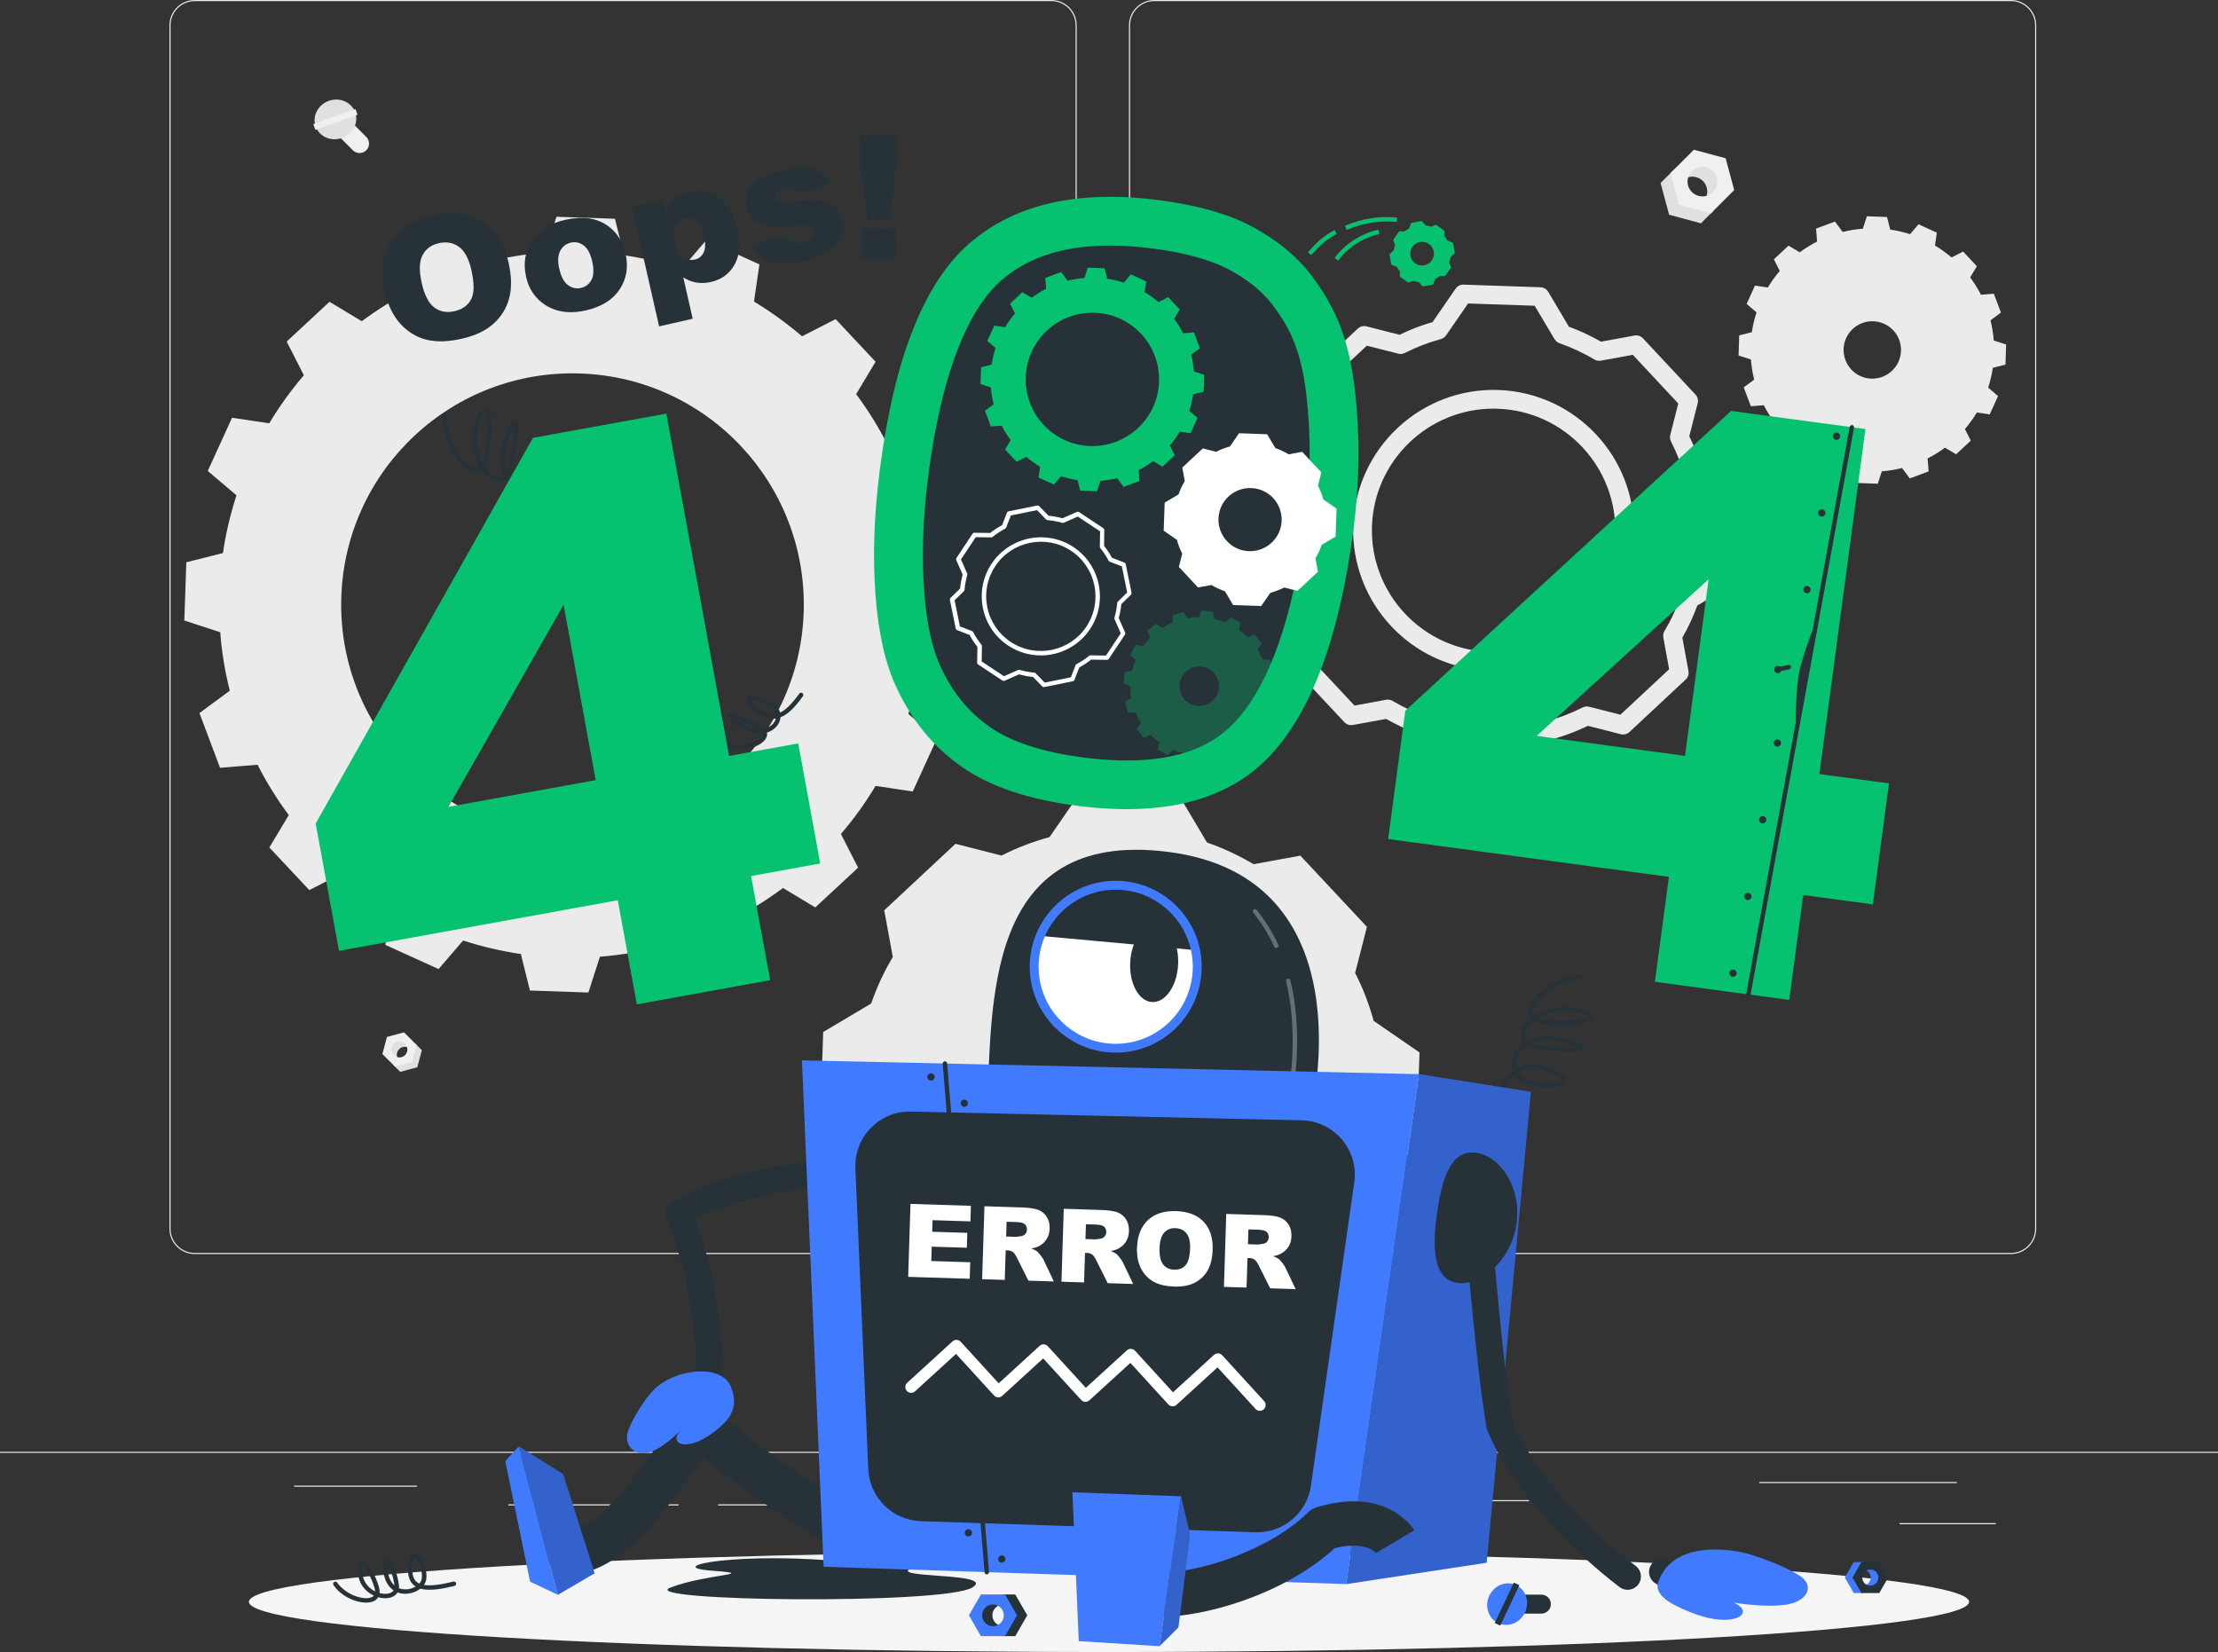 <svg width="337" height="251" viewBox="0 0 337 251" fill="none" xmlns="http://www.w3.org/2000/svg">
<rect x="0" y="0" width="337" height="251" fill="#333333" stroke="none"/>
<g clip-path="url(#clip0_267_2089)">
<path d="M337 220.579H0V220.748H337V220.579Z" fill="#EBEBEB"/>
<path d="M303.232 231.418H288.62V231.586H303.232V231.418Z" fill="#EBEBEB"/>
<path d="M232.308 227.922H209.317V228.09H232.308V227.922Z" fill="#EBEBEB"/>
<path d="M297.315 225.167H267.302V225.335H297.315V225.167Z" fill="#EBEBEB"/>
<path d="M116.616 228.562H109.107V228.73H116.616V228.562Z" fill="#EBEBEB"/>
<path d="M103.101 228.562H77.227V228.73H103.101V228.562Z" fill="#EBEBEB"/>
<path d="M63.363 225.719H44.693V225.887H63.363V225.719Z" fill="#EBEBEB"/>
<path d="M159.745 190.535H29.596C27.473 190.535 25.747 188.811 25.747 186.689V3.846C25.747 1.724 27.473 0 29.596 0H159.745C161.868 0 163.594 1.724 163.594 3.846V186.689C163.594 188.811 161.868 190.535 159.745 190.535ZM29.596 0.168C27.567 0.168 25.916 1.819 25.916 3.846V186.689C25.916 188.717 27.567 190.367 29.596 190.367H159.745C161.774 190.367 163.425 188.717 163.425 186.689V3.846C163.425 1.819 161.774 0.168 159.745 0.168H29.596Z" fill="#EBEBEB"/>
<path d="M305.531 190.535H175.382C173.259 190.535 171.533 188.811 171.533 186.689V3.846C171.533 1.724 173.259 0 175.382 0H305.531C307.654 0 309.38 1.724 309.38 3.846V186.689C309.38 188.811 307.654 190.535 305.531 190.535ZM175.382 0.168C173.353 0.168 171.702 1.819 171.702 3.846V186.689C171.702 188.717 173.353 190.367 175.382 190.367H305.531C307.56 190.367 309.211 188.717 309.211 186.689V3.846C309.211 1.819 307.56 0.168 305.531 0.168H175.382Z" fill="#EBEBEB"/>
<path d="M145.631 98.302L145.935 89.451L140.495 87.672C140.273 84.648 139.768 81.664 139.046 78.781L143.657 75.385L140.529 67.073L134.827 67.531C133.466 64.843 131.868 62.283 130.082 59.885L133.034 54.961L126.962 48.488L121.866 51.095C119.568 49.148 117.148 47.376 114.56 45.82L115.382 40.168L107.294 36.497L103.587 40.835C100.763 39.919 97.838 39.232 94.812 38.781L93.437 33.237L84.553 32.934L82.801 38.37C79.748 38.619 76.789 39.097 73.904 39.818L70.48 35.237L62.163 38.343L62.621 44.042C59.932 45.423 57.371 47.019 54.972 48.804L50.065 45.854L43.561 51.896L46.169 57.016C44.221 59.286 42.449 61.731 40.912 64.318L35.257 63.469L31.564 71.553L35.931 75.258C35.014 78.08 34.307 81.024 33.875 84.028L28.308 85.429L28.005 94.281L33.464 96.059C33.687 99.104 34.192 102.068 34.913 104.944L30.303 108.339L33.431 116.652L39.133 116.194C40.494 118.882 42.092 121.441 43.878 123.84L40.925 128.764L46.998 135.237L52.094 132.63C54.365 134.577 56.812 136.349 59.4 137.912L58.551 143.563L66.639 147.235L70.366 142.896C73.19 143.813 76.115 144.5 79.141 144.951L80.516 150.495L89.4 150.798L91.152 145.362C94.198 145.113 97.164 144.634 100.042 143.914L103.439 148.494L111.756 145.389L111.318 139.69C114.007 138.309 116.542 136.713 118.968 134.921L123.875 137.871L130.379 131.829L127.77 126.709C129.718 124.439 131.491 121.994 133.028 119.407L138.682 120.256L142.376 112.172L138.008 108.467C138.925 105.645 139.633 102.721 140.064 99.697L145.611 98.296L145.631 98.302ZM85.78 126.979C66.382 126.312 51.197 110.057 51.858 90.67C52.525 71.263 68.789 56.079 88.186 56.746C107.584 57.413 122.769 73.668 122.109 93.075C121.441 112.462 105.178 127.639 85.78 126.979Z" fill="#EBEBEB"/>
<path d="M297.207 69.026L299.438 66.945L298.549 65.187C299.229 64.392 299.836 63.543 300.362 62.667L302.316 62.964L303.583 60.175L302.08 58.895C302.404 57.911 302.64 56.894 302.788 55.877L304.709 55.399L304.81 52.341L302.93 51.734C302.849 50.697 302.687 49.68 302.437 48.669L304.021 47.49L302.943 44.628L300.982 44.783C300.517 43.873 299.971 42.991 299.344 42.142L300.362 40.458L298.272 38.221L296.52 39.117C295.718 38.437 294.875 37.831 293.999 37.305L294.282 35.352L291.498 34.079L290.218 35.581C289.227 35.264 288.209 35.029 287.192 34.88L286.713 32.967L283.653 32.859L283.04 34.745C282.009 34.826 280.984 34.988 279.973 35.244L278.8 33.661L275.929 34.732L276.091 36.699C275.181 37.164 274.285 37.709 273.449 38.336L271.75 37.319L269.519 39.4L270.416 41.165C269.728 41.96 269.128 42.809 268.603 43.685L266.648 43.388L265.381 46.177L266.884 47.457C266.56 48.44 266.325 49.458 266.176 50.475L264.255 50.953L264.154 54.011L266.035 54.617C266.116 55.648 266.277 56.672 266.527 57.682L264.943 58.855L266.021 61.718L267.989 61.569C268.454 62.479 269 63.361 269.627 64.21L268.609 65.894L270.699 68.13L272.451 67.234C273.253 67.915 274.096 68.521 274.972 69.047L274.682 70.993L277.466 72.266L278.746 70.771C279.737 71.088 280.748 71.317 281.773 71.472L282.251 73.385L285.311 73.493L285.924 71.606C286.956 71.525 287.98 71.364 288.991 71.108L290.164 72.691L293.035 71.62L292.873 69.653C293.783 69.188 294.673 68.649 295.516 68.016L297.207 69.026ZM281.287 56.14C279.643 54.382 279.737 51.62 281.496 49.983C283.255 48.339 286.019 48.434 287.663 50.192C289.308 51.95 289.214 54.712 287.448 56.355C285.689 57.999 282.925 57.905 281.287 56.147V56.14Z" fill="#EBEBEB"/>
<path d="M215.674 159.905L208.705 155.096V155.082C208.017 152.549 207.067 150.118 205.901 147.827L207.687 140.822L197.577 130.003L190.46 131.303C188.256 129.99 185.89 128.871 183.416 128.016C183.416 128.016 183.403 128.016 183.396 128.016L179.069 120.734L164.268 120.229L159.456 127.194C159.456 127.194 159.435 127.194 159.429 127.194C156.901 127.881 154.461 128.831 152.176 129.99L145.174 128.205L134.349 138.309L135.65 145.409C134.309 147.639 133.217 150.003 132.361 152.475L125.075 156.8L124.569 171.6L131.545 176.416C132.233 178.962 133.156 181.394 134.342 183.705L132.563 190.69L142.673 201.509L149.743 200.215C151.974 201.535 154.347 202.647 156.854 203.509L161.174 210.778L175.975 211.283L180.788 204.324C183.349 203.637 185.789 202.687 188.101 201.522L195.076 203.3L205.901 193.196L204.6 186.096C205.941 183.866 207.033 181.502 207.889 179.023L215.175 174.698L215.681 159.899L215.674 159.905ZM169.539 182.398C160.339 182.081 153.147 174.361 153.464 165.187C153.78 155.992 161.478 148.804 170.684 149.121C179.885 149.437 187.076 157.13 186.759 166.332C186.443 175.5 178.745 182.714 169.539 182.398Z" fill="#EBEBEB"/>
<path d="M231.553 117.885C231.553 117.885 231.519 117.885 231.505 117.885L219.832 117.487C219.346 117.474 218.902 117.211 218.659 116.793L215.518 111.505C213.847 110.899 212.202 110.138 210.611 109.228L205.55 110.151C205.071 110.239 204.586 110.077 204.256 109.72L196.282 101.192C195.952 100.835 195.824 100.337 195.945 99.872L197.219 94.88C196.444 93.297 195.797 91.613 195.291 89.848L190.216 86.345C189.818 86.069 189.583 85.611 189.603 85.126L190 73.459C190.014 72.974 190.277 72.529 190.695 72.287L195.999 69.141C196.626 67.423 197.387 65.779 198.27 64.257L197.34 59.185C197.253 58.706 197.414 58.221 197.772 57.891L206.311 49.922C206.668 49.592 207.167 49.464 207.632 49.586L212.64 50.865C214.264 50.077 215.943 49.431 217.661 48.932L221.166 43.86C221.443 43.462 221.894 43.213 222.386 43.247L234.06 43.644C234.545 43.658 234.99 43.92 235.233 44.338L238.38 49.639C240.052 50.252 241.689 51.014 243.253 51.91L248.342 50.98C248.82 50.892 249.306 51.054 249.636 51.411L257.609 59.946C257.94 60.303 258.068 60.801 257.946 61.266L256.666 66.278C257.454 67.901 258.101 69.579 258.6 71.296L263.669 74.799C264.066 75.076 264.295 75.534 264.282 76.019L263.884 87.686C263.871 88.171 263.608 88.615 263.19 88.858L257.886 92.004C257.259 93.722 256.497 95.359 255.614 96.881L256.544 101.96C256.632 102.438 256.47 102.923 256.113 103.253L247.58 111.216C247.223 111.546 246.731 111.674 246.259 111.552L241.272 110.279C239.627 111.074 237.935 111.721 236.223 112.213L232.725 117.278C232.456 117.662 232.024 117.891 231.553 117.891V117.885ZM220.708 114.665L230.825 115.008L234.174 110.158C234.363 109.882 234.653 109.68 234.976 109.592C236.837 109.094 238.69 108.386 240.47 107.484C240.47 107.484 240.47 107.484 240.476 107.484C240.773 107.336 241.123 107.295 241.46 107.383L246.205 108.588L253.606 101.684L252.723 96.854C252.662 96.51 252.723 96.16 252.905 95.864C253.882 94.247 254.711 92.469 255.365 90.589C255.473 90.252 255.702 89.976 255.999 89.801L261.067 86.79L261.411 76.679L256.558 73.331C256.302 73.156 256.113 72.9 256.019 72.61C256.005 72.576 255.999 72.536 255.985 72.496C255.48 70.636 254.772 68.811 253.889 67.073C253.734 66.763 253.693 66.413 253.781 66.076L254.994 61.307L248.086 53.91L243.24 54.799C242.903 54.86 242.552 54.799 242.256 54.624C240.571 53.62 238.791 52.792 236.965 52.152C236.864 52.118 236.756 52.071 236.668 52.011C236.473 51.889 236.311 51.721 236.19 51.526L233.177 46.453L223.06 46.11L219.71 50.96C219.508 51.249 219.212 51.452 218.875 51.532C217.001 52.044 215.181 52.745 213.449 53.627C213.139 53.782 212.788 53.823 212.451 53.735L207.679 52.523L200.279 59.427L201.162 64.257C201.216 64.56 201.175 64.877 201.034 65.146C201.014 65.187 200.993 65.22 200.966 65.261C199.989 66.884 199.16 68.669 198.506 70.555C198.398 70.872 198.176 71.142 197.886 71.31L192.811 74.321L192.467 84.432L197.327 87.787C197.603 87.975 197.805 88.258 197.893 88.588C198.419 90.528 199.12 92.368 199.989 94.058C200.036 94.153 200.077 94.26 200.104 94.362C200.158 94.591 200.158 94.826 200.104 95.055L198.89 99.804L205.799 107.201L210.611 106.318C210.948 106.258 211.299 106.318 211.589 106.493C213.307 107.504 215.093 108.339 216.907 108.966C217.237 109.067 217.52 109.289 217.695 109.592L220.701 114.658L220.708 114.665ZM226.956 101.893C226.706 101.893 226.457 101.893 226.208 101.879C214.446 101.475 205.213 91.586 205.61 79.838C206.015 68.083 215.922 58.855 227.664 59.252C239.425 59.656 248.659 69.545 248.261 81.293C248.066 86.978 245.666 92.253 241.501 96.14C237.517 99.865 232.375 101.886 226.949 101.886L226.956 101.893ZM226.929 62.088C217.021 62.088 208.798 69.969 208.455 79.939C208.104 90.124 216.111 98.693 226.302 99.043C231.242 99.212 235.947 97.447 239.56 94.072C243.166 90.704 245.248 86.13 245.417 81.206C245.767 71.02 237.76 62.452 227.569 62.102C227.354 62.095 227.138 62.088 226.929 62.088Z" fill="#EBEBEB"/>
<path d="M258.439 33.931L253.606 32.63L252.306 27.801L254.2 25.908L256.195 30.044L260.333 32.038L258.439 33.931Z" fill="#E0E0E0"/>
<path d="M258.736 30.697C259.619 29.815 259.619 28.38 258.736 27.504C257.853 26.622 256.424 26.628 255.548 27.504L257.954 23.9L261.183 25.53L261.89 28.919L258.743 30.697H258.736Z" fill="#E0E0E0"/>
<path d="M253.815 26.292L257.361 22.748L262.193 24.048L263.494 28.878L259.949 32.422L255.116 31.122L253.815 26.292ZM260.252 29.188C261.135 28.306 261.135 26.871 260.252 25.995C259.369 25.113 257.94 25.119 257.064 25.995C256.181 26.878 256.181 28.299 257.064 29.175C257.947 30.057 259.376 30.064 260.252 29.175V29.188Z" fill="#F0F0F0"/>
<path d="M60.808 162.856L63.403 162.155L64.097 159.562L63.086 158.551L62.014 160.768L59.79 161.839L60.808 162.856Z" fill="#E0E0E0"/>
<path d="M60.646 161.118C60.174 160.646 60.174 159.878 60.646 159.4C61.118 158.922 61.886 158.929 62.358 159.4L61.071 157.467L59.338 158.343L58.961 160.161L60.646 161.118Z" fill="#E0E0E0"/>
<path d="M63.288 158.753L61.388 156.854L58.793 157.548L58.099 160.141L59.999 162.041L62.594 161.347L63.288 158.753ZM59.838 160.309C59.366 159.838 59.366 159.07 59.838 158.592C60.309 158.113 61.078 158.12 61.55 158.592C62.021 159.063 62.021 159.824 61.55 160.303C61.078 160.781 60.309 160.781 59.838 160.303V160.309Z" fill="#F0F0F0"/>
<path d="M51.466 20.687L53.617 22.836C54.176 23.395 55.093 23.395 55.652 22.836C56.211 22.277 56.211 21.36 55.652 20.801L53.502 18.652C52.943 18.093 52.026 18.093 51.466 18.652C50.907 19.212 50.907 20.128 51.466 20.687Z" fill="#F0F0F0"/>
<path d="M49.95 15.325C51.608 14.732 53.408 15.507 53.968 17.063C54.527 18.619 53.637 20.364 51.979 20.963C50.321 21.556 48.522 20.781 47.962 19.225C47.403 17.669 48.292 15.924 49.95 15.325Z" fill="#E0E0E0"/>
<path d="M47.602 18.863L47.914 19.731L54.321 17.431L54.008 16.563L47.602 18.863Z" fill="#F0F0F0"/>
<path d="M168.5 251C240.674 251 299.182 247.586 299.182 243.374C299.182 239.163 240.674 235.749 168.5 235.749C96.327 235.749 37.818 239.163 37.818 243.374C37.818 247.586 96.327 251 168.5 251Z" fill="#F5F5F5"/>
<path d="M58.45 44.25C57.776 41.286 58.079 38.787 59.353 36.76C60.633 34.732 62.743 33.385 65.695 32.711C68.721 32.024 71.235 32.307 73.244 33.56C75.252 34.813 76.587 36.901 77.254 39.825C77.739 41.947 77.773 43.772 77.369 45.295C76.964 46.817 76.169 48.11 74.989 49.175C73.81 50.239 72.213 51 70.191 51.458C68.142 51.923 66.369 51.984 64.879 51.633C63.39 51.283 62.062 50.502 60.91 49.276C59.75 48.05 58.935 46.379 58.45 44.257V44.25ZM64.071 42.998C64.489 44.83 65.129 46.076 65.992 46.716C66.854 47.363 67.872 47.551 69.052 47.282C70.258 47.006 71.1 46.406 71.586 45.47C72.071 44.533 72.078 43.051 71.619 41.017C71.228 39.306 70.602 38.134 69.732 37.501C68.863 36.867 67.838 36.686 66.652 36.955C65.52 37.211 64.698 37.817 64.199 38.774C63.693 39.73 63.653 41.138 64.077 42.984L64.071 42.998Z" fill="#263238"/>
<path d="M79.93 42.027C79.471 40.02 79.775 38.208 80.833 36.598C81.891 34.988 83.576 33.924 85.881 33.398C88.516 32.799 90.687 33.109 92.379 34.335C93.74 35.318 94.63 36.712 95.041 38.518C95.499 40.545 95.209 42.358 94.158 43.954C93.106 45.55 91.394 46.621 89.022 47.16C86.906 47.639 85.072 47.497 83.522 46.716C81.615 45.753 80.415 44.19 79.923 42.034L79.93 42.027ZM84.985 40.869C85.254 42.041 85.686 42.856 86.292 43.307C86.892 43.759 87.559 43.907 88.274 43.745C89.002 43.577 89.534 43.166 89.878 42.506C90.222 41.846 90.249 40.902 89.972 39.683C89.709 38.545 89.285 37.743 88.685 37.298C88.085 36.847 87.438 36.699 86.744 36.861C86.009 37.029 85.463 37.447 85.113 38.127C84.762 38.801 84.715 39.717 84.985 40.876V40.869Z" fill="#263238"/>
<path d="M100.143 49.586L96.012 31.411L100.736 30.34L101.181 32.287C101.646 31.324 102.125 30.63 102.603 30.219C103.25 29.666 104.019 29.282 104.915 29.08C106.674 28.683 108.191 29.047 109.458 30.172C110.725 31.297 111.588 32.853 112.039 34.84C112.538 37.029 112.39 38.821 111.608 40.209C110.819 41.603 109.627 42.479 108.022 42.843C107.247 43.018 106.506 43.045 105.805 42.93C105.104 42.809 104.443 42.546 103.817 42.142L105.246 48.427L100.15 49.586H100.143ZM102.576 36.881C102.812 37.925 103.21 38.646 103.763 39.05C104.315 39.454 104.929 39.582 105.596 39.427C106.182 39.293 106.62 38.942 106.91 38.37C107.2 37.797 107.207 36.928 106.944 35.776C106.701 34.712 106.317 33.978 105.791 33.567C105.266 33.163 104.706 33.028 104.106 33.163C103.459 33.311 102.981 33.681 102.664 34.288C102.347 34.887 102.32 35.756 102.576 36.888V36.881Z" fill="#263238"/>
<path d="M114.196 37.285L119.096 35.675C119.44 36.221 119.824 36.585 120.256 36.753C120.687 36.921 121.213 36.942 121.833 36.8C122.514 36.645 123.006 36.383 123.309 36.012C123.551 35.729 123.632 35.433 123.558 35.109C123.477 34.746 123.221 34.51 122.797 34.395C122.493 34.315 121.732 34.308 120.505 34.368C118.685 34.463 117.398 34.456 116.656 34.348C115.915 34.24 115.241 33.931 114.634 33.419C114.028 32.907 113.63 32.253 113.455 31.458C113.259 30.589 113.34 29.788 113.704 29.047C114.068 28.306 114.655 27.679 115.47 27.167C116.286 26.655 117.438 26.231 118.921 25.894C120.492 25.537 121.678 25.396 122.48 25.463C123.282 25.53 123.99 25.766 124.603 26.15C125.216 26.541 125.789 27.127 126.315 27.915L121.637 29.471C121.415 29.08 121.139 28.818 120.808 28.683C120.35 28.508 119.844 28.488 119.278 28.616C118.705 28.744 118.314 28.939 118.099 29.202C117.883 29.464 117.809 29.741 117.876 30.03C117.951 30.354 118.173 30.556 118.537 30.65C118.908 30.738 119.656 30.724 120.795 30.603C122.514 30.414 123.828 30.394 124.717 30.542C125.614 30.697 126.349 31.034 126.928 31.566C127.508 32.098 127.879 32.738 128.047 33.486C128.222 34.247 128.155 35.035 127.865 35.857C127.569 36.679 126.975 37.413 126.086 38.067C125.196 38.713 123.895 39.232 122.197 39.623C119.791 40.168 117.998 40.215 116.825 39.764C115.645 39.313 114.769 38.484 114.196 37.285Z" fill="#263238"/>
<path d="M130.655 20.62L136.189 20.586L136.216 24.83L135.198 33.365L131.774 33.385L130.682 24.863L130.655 20.62ZM130.925 34.692L136.088 34.665L136.115 39.225L130.952 39.252L130.925 34.692Z" fill="#263238"/>
<path d="M86.731 78.565C86.69 78.565 86.65 78.558 86.609 78.545C83.576 77.373 81.763 76.221 80.82 74.847C80.132 74.982 79.371 74.894 78.643 74.55C77.935 74.214 77.254 73.628 76.769 72.785C76.311 73.136 75.751 73.23 75.131 73.041C74.444 72.826 73.736 72.253 73.143 71.418C72.766 71.688 72.381 71.728 72.098 71.708C70.097 71.546 67.38 67.558 67.185 63.308C67.178 63.119 67.32 62.964 67.508 62.957C67.69 62.944 67.852 63.092 67.859 63.281C68.041 67.316 70.629 70.913 72.152 71.034C72.402 71.061 72.604 70.98 72.779 70.846C71.862 69.242 71.391 66.952 72.091 64.507C72.671 62.486 73.183 61.691 73.797 61.839C74.956 62.129 74.808 66.534 74.188 69.444C74.046 70.105 73.844 70.576 73.615 70.913C74.147 71.701 74.774 72.226 75.327 72.402C75.819 72.556 76.183 72.428 76.452 72.166C75.92 70.859 75.812 69.087 76.533 66.817C77.477 63.833 77.861 63.752 78.09 63.705C78.252 63.671 78.414 63.725 78.522 63.853C79.142 64.554 78.4 69.188 77.618 71.479C77.517 71.775 77.389 72.038 77.241 72.26C77.659 73.082 78.279 73.641 78.919 73.944C79.438 74.193 79.971 74.281 80.449 74.234C80.388 74.106 80.335 73.978 80.287 73.843C79.755 72.395 80.011 70.724 81.083 68.737C81.797 67.417 82.377 66.804 82.909 66.804C83.071 66.804 83.361 66.864 83.576 67.248C84.163 68.333 83.738 71.91 82.579 73.681C82.303 74.099 81.925 74.416 81.487 74.624C82.39 75.81 84.102 76.854 86.845 77.919C87.021 77.986 87.108 78.181 87.041 78.356C86.987 78.491 86.859 78.572 86.724 78.572L86.731 78.565ZM82.923 67.471C82.923 67.471 82.538 67.471 81.689 69.054C80.712 70.859 80.469 72.348 80.928 73.607C80.982 73.762 81.049 73.91 81.13 74.059C81.487 73.904 81.797 73.654 82.019 73.318C82.963 71.876 83.415 68.912 83.064 67.754C82.99 67.518 82.916 67.477 82.916 67.477L82.923 67.471ZM78.09 64.635C77.915 64.965 77.625 65.632 77.187 67.013C76.607 68.838 76.607 70.3 76.931 71.425C76.951 71.371 76.971 71.31 76.992 71.256C77.787 68.939 78.171 65.753 78.09 64.635ZM73.648 62.513C73.534 62.62 73.21 63.045 72.739 64.682C72.118 66.844 72.503 68.818 73.231 70.239C73.372 69.95 73.466 69.613 73.534 69.296C74.235 65.989 74.033 62.998 73.648 62.52V62.513Z" fill="#263238"/>
<path d="M112.355 113.87C111.331 113.87 110.246 113.634 109.282 113.068C109.12 112.974 109.066 112.765 109.161 112.61C109.255 112.449 109.464 112.395 109.619 112.489C112.025 113.897 115.132 112.913 115.773 111.89C115.847 111.768 115.914 111.613 115.874 111.438C114.923 111.539 113.751 111.29 112.416 110.448C110.704 109.377 110.569 109.06 110.576 108.804C110.576 108.656 110.67 108.521 110.805 108.454C111.479 108.117 114.519 109.512 115.786 110.347C115.955 110.455 116.089 110.576 116.204 110.697C116.763 110.562 117.202 110.273 117.485 109.923C117.68 109.687 117.815 109.424 117.882 109.168C117.835 109.168 117.795 109.182 117.747 109.182C116.669 109.289 115.591 108.825 114.438 107.767C113.65 107.033 113.339 106.534 113.441 106.13C113.474 106.002 113.582 105.773 113.926 105.692C114.856 105.463 117.161 106.44 118.098 107.471C118.307 107.7 118.455 107.976 118.529 108.265C119.405 107.855 120.342 106.925 121.441 105.389C121.549 105.241 121.758 105.2 121.913 105.308C122.061 105.416 122.101 105.625 121.994 105.78C120.72 107.558 119.662 108.569 118.59 108.979C118.55 109.451 118.354 109.936 118.004 110.354C117.66 110.765 117.161 111.115 116.534 111.303C116.602 111.607 116.534 111.93 116.346 112.24C115.779 113.156 114.148 113.87 112.355 113.87ZM111.756 109.195C111.985 109.363 112.308 109.586 112.773 109.875C113.69 110.448 114.506 110.711 115.2 110.765C114.081 110.071 112.625 109.458 111.756 109.195ZM114.108 106.332C114.148 106.44 114.297 106.716 114.896 107.268C115.901 108.191 116.811 108.609 117.68 108.508C117.754 108.501 117.822 108.488 117.896 108.474C117.849 108.272 117.747 108.084 117.606 107.915C116.656 106.878 114.573 106.218 114.115 106.325L114.108 106.332Z" fill="#263238"/>
<path d="M121.28 112.947L110.779 114.853L101.242 62.843L80.981 66.521L47.962 125.126L51.507 144.466L93.861 136.78L96.76 152.597L117.02 148.919L114.122 133.102L124.623 131.196L121.28 112.954V112.947ZM68.135 122.593L85.632 91.896L90.511 118.531L68.135 122.593Z" fill="#06C270"/>
<path d="M205.86 59.306C205.469 55.716 204.748 52.523 203.703 49.727C202.659 46.938 201.088 44.197 198.992 41.516C196.896 38.835 194.038 36.504 190.432 34.53C186.82 32.556 182.055 31.182 176.13 30.414C163.803 28.811 154.191 30.994 147.296 36.975C140.401 42.957 135.865 54.409 133.682 71.337C132.792 78.222 132.576 84.587 133.021 90.428C133.466 96.275 134.544 100.97 136.243 104.527C138.568 109.525 141.857 113.513 146.117 116.497C150.37 119.481 156.2 121.455 163.607 122.418C176.818 124.136 186.604 121.603 192.973 114.813C199.343 108.023 203.569 96.551 205.651 80.391C206.581 73.183 206.649 66.15 205.867 59.293L205.86 59.306Z" fill="#06C270"/>
<path d="M169.693 115.514C168.076 115.46 166.35 115.311 164.564 115.082C158.397 114.281 153.618 112.718 150.376 110.441C147.175 108.198 144.749 105.241 142.969 101.408L142.936 101.34C141.641 98.632 140.792 94.773 140.421 89.869C140.01 84.554 140.219 78.639 141.042 72.287C143.448 53.614 148.415 45.82 152.163 42.573C156.53 38.788 162.421 37.077 170.179 37.339C171.769 37.393 173.454 37.535 175.18 37.764C180.161 38.41 184.097 39.515 186.887 41.037C189.59 42.513 191.699 44.21 193.162 46.083C194.78 48.158 195.993 50.253 196.768 52.327C197.59 54.53 198.177 57.151 198.5 60.114C199.221 66.386 199.147 72.88 198.305 79.461C196.438 93.971 192.825 104.163 187.575 109.761C183.679 113.917 177.835 115.796 169.707 115.52L169.693 115.514Z" fill="#263238"/>
<path d="M182.884 59.502L182.971 56.949L181.401 56.437C181.333 55.568 181.192 54.705 180.983 53.877L182.311 52.9L181.408 50.502L179.763 50.637C179.372 49.862 178.914 49.128 178.395 48.434L179.244 47.013L177.492 45.147L176.022 45.901C175.362 45.342 174.661 44.83 173.919 44.379L174.155 42.748L171.823 41.691L170.758 42.944C169.943 42.681 169.1 42.486 168.231 42.351L167.833 40.755L165.272 40.667L164.767 42.236C163.89 42.311 163.034 42.445 162.205 42.654L161.221 41.334L158.822 42.23L158.957 43.873C158.182 44.271 157.447 44.729 156.753 45.248L155.337 44.399L153.464 46.144L154.218 47.619C153.659 48.272 153.147 48.98 152.702 49.721L151.071 49.478L150.006 51.809L151.266 52.873C151.003 53.688 150.795 54.537 150.673 55.399L149.069 55.803L148.981 58.356L150.559 58.868C150.626 59.744 150.768 60.6 150.976 61.428L149.649 62.405L150.552 64.803L152.196 64.668C152.587 65.443 153.046 66.177 153.565 66.871L152.715 68.292L154.468 70.158L155.937 69.404C156.591 69.963 157.299 70.475 158.04 70.926L157.797 72.556L160.129 73.614L161.201 72.361C162.017 72.624 162.859 72.819 163.729 72.954L164.126 74.55L166.687 74.638L167.193 73.068C168.069 72.994 168.925 72.86 169.754 72.651L170.731 73.971L173.131 73.075L173.003 71.431C173.778 71.034 174.513 70.576 175.207 70.057L176.622 70.906L178.496 69.161L177.741 67.686C178.3 67.033 178.813 66.325 179.258 65.584L180.889 65.827L181.954 63.496L180.693 62.432C180.956 61.617 181.158 60.775 181.286 59.906L182.884 59.502ZM165.629 67.767C160.035 67.578 155.661 62.89 155.85 57.299C156.038 51.701 160.729 47.329 166.323 47.518C171.918 47.706 176.292 52.395 176.103 57.993C175.914 63.584 171.223 67.956 165.629 67.767Z" fill="#06C270"/>
<path opacity="0.3" d="M193.519 106.372L193.701 104.655L192.67 104.23C192.67 103.638 192.616 103.051 192.515 102.486L193.458 101.886L192.98 100.222H191.861C191.632 99.69 191.369 99.165 191.052 98.673L191.692 97.757L190.607 96.409L189.576 96.841C189.165 96.43 188.72 96.052 188.235 95.716L188.484 94.618L186.968 93.782L186.172 94.584C185.626 94.355 185.067 94.186 184.501 94.052L184.312 92.947L182.593 92.752L182.169 93.782C181.576 93.782 180.996 93.843 180.423 93.944L179.823 92.994L178.159 93.479V94.597C177.633 94.826 177.107 95.089 176.608 95.406L175.692 94.759L174.344 95.844L174.775 96.874C174.377 97.285 173.986 97.73 173.649 98.215L172.564 97.972L171.729 99.488L172.524 100.269C172.301 100.822 172.126 101.374 171.991 101.947L170.886 102.129L170.704 103.846L171.735 104.277C171.735 104.864 171.789 105.443 171.89 106.015L170.94 106.615L171.425 108.279H172.544C172.773 108.811 173.036 109.336 173.353 109.828L172.706 110.744L173.784 112.098L174.822 111.66C175.233 112.071 175.678 112.449 176.163 112.785L175.914 113.883L177.431 114.719L178.226 113.924C178.772 114.146 179.331 114.314 179.897 114.449L180.086 115.554L181.805 115.749L182.229 114.712C182.816 114.712 183.402 114.651 183.975 114.55L184.575 115.5L186.233 115.015V113.897C186.766 113.668 187.291 113.405 187.79 113.088L188.7 113.735L190.055 112.657L189.617 111.627C190.028 111.216 190.405 110.771 190.749 110.286L191.834 110.529L192.67 109.013L191.874 108.232C192.097 107.679 192.265 107.127 192.4 106.561L193.512 106.372H193.519ZM184.845 105.706C184.043 107.161 182.216 107.699 180.76 106.898C179.304 106.096 178.779 104.271 179.574 102.816C180.376 101.361 182.196 100.835 183.652 101.63C185.107 102.432 185.647 104.251 184.845 105.706Z" fill="#06C270"/>
<path d="M203.07 77.265L201.061 75.877C200.866 75.15 200.589 74.443 200.252 73.789L200.765 71.768L197.853 68.649L195.804 69.027C195.17 68.649 194.49 68.326 193.775 68.077L192.528 65.975L188.262 65.827L186.873 67.834C186.873 67.834 186.873 67.834 186.867 67.834C186.139 68.03 185.438 68.306 184.777 68.643L182.755 68.131L179.635 71.041L180.012 73.089C179.628 73.728 179.311 74.416 179.062 75.123L176.959 76.369L176.811 80.633L178.819 82.021C179.015 82.755 179.284 83.456 179.628 84.123L179.116 86.137L182.027 89.256L184.063 88.885C184.703 89.262 185.391 89.586 186.112 89.835L187.359 91.93L191.625 92.078L193.014 90.071C193.748 89.875 194.456 89.599 195.123 89.262L197.132 89.774L200.252 86.864L199.875 84.816C200.259 84.177 200.576 83.489 200.825 82.775L202.928 81.529L203.076 77.265H203.07ZM189.772 83.745C187.116 83.658 185.047 81.428 185.134 78.787C185.222 76.133 187.446 74.065 190.095 74.153C192.751 74.24 194.82 76.463 194.732 79.111C194.645 81.751 192.42 83.833 189.772 83.745Z" fill="white"/>
<path d="M217.729 43.227L218.08 42.378C218.329 42.25 218.572 42.088 218.787 41.92L219.569 41.947L220.486 40.633L220.189 39.912C220.277 39.65 220.344 39.373 220.378 39.091L221.052 38.471L220.769 36.895L219.92 36.544C219.791 36.295 219.636 36.059 219.461 35.844L219.488 35.062L218.174 34.146L217.453 34.443C217.183 34.348 216.913 34.288 216.63 34.254L216.01 33.58L214.433 33.863L214.083 34.712C213.827 34.84 213.591 34.995 213.375 35.17L212.593 35.143L211.677 36.457L211.973 37.178C211.885 37.44 211.818 37.716 211.784 38.006L211.11 38.626L211.393 40.202L212.243 40.552C212.371 40.808 212.532 41.044 212.708 41.26L212.681 42.034L213.995 42.95L214.716 42.654C214.986 42.748 215.255 42.809 215.539 42.843L216.165 43.516L217.743 43.233L217.729 43.227ZM214.298 38.855C214.123 37.871 214.777 36.942 215.754 36.767C216.738 36.591 217.668 37.245 217.844 38.222C218.019 39.198 217.365 40.135 216.388 40.31C215.41 40.485 214.474 39.832 214.298 38.855Z" fill="#06C270"/>
<path d="M199.242 38.761L198.729 38.33C199.626 37.272 200.893 35.931 202.78 34.941L203.09 35.541C201.082 36.592 199.794 38.114 199.242 38.767V38.761Z" fill="#06C270"/>
<path d="M204.62 34.928L204.357 34.308C206.905 33.217 209.567 32.792 212.27 33.042L212.21 33.715C209.621 33.466 207.074 33.884 204.627 34.928H204.62Z" fill="#06C270"/>
<path d="M203.347 39.589L202.787 39.212C204.169 37.178 206.905 35.413 209.439 34.907L209.568 35.568C207.195 36.039 204.634 37.69 203.34 39.589H203.347Z" fill="#06C270"/>
<path d="M158.62 104.412C158.532 104.412 158.444 104.379 158.377 104.311L156.962 102.856C156.24 102.789 155.533 102.654 154.838 102.459L152.635 103.429C152.527 103.476 152.405 103.462 152.311 103.402L148.617 100.957C148.523 100.896 148.462 100.788 148.469 100.674L148.503 98.275C148.051 97.716 147.654 97.11 147.31 96.47L145.416 95.736C145.308 95.695 145.227 95.601 145.207 95.487L144.324 91.148C144.304 91.034 144.338 90.919 144.418 90.839L145.874 89.424C145.942 88.71 146.076 87.996 146.265 87.302L145.295 85.106C145.247 84.998 145.261 84.877 145.322 84.783L147.768 81.091C147.829 80.997 147.923 80.936 148.051 80.943L150.451 80.977C151.017 80.525 151.624 80.128 152.257 79.791L152.992 77.898C153.032 77.79 153.127 77.71 153.241 77.689L157.582 76.807C157.696 76.787 157.811 76.82 157.892 76.901L159.3 78.356C160.015 78.424 160.729 78.558 161.423 78.747L163.621 77.777C163.729 77.73 163.85 77.743 163.944 77.804L167.638 80.249C167.732 80.31 167.793 80.418 167.786 80.532L167.752 82.937C168.204 83.496 168.602 84.102 168.939 84.736L170.833 85.47C170.94 85.51 171.021 85.605 171.041 85.719L171.924 90.057C171.945 90.172 171.911 90.286 171.83 90.367L170.374 91.782C170.307 92.489 170.172 93.203 169.977 93.897L170.947 96.1C170.994 96.207 170.981 96.329 170.92 96.423L168.474 100.108C168.413 100.202 168.312 100.249 168.19 100.256L165.791 100.222C165.232 100.667 164.625 101.064 163.985 101.408L163.25 103.301C163.21 103.409 163.115 103.489 163.001 103.51L158.66 104.392C158.66 104.392 158.613 104.392 158.593 104.392L158.62 104.412ZM154.818 101.765C154.818 101.765 154.879 101.765 154.913 101.778C155.634 101.987 156.382 102.129 157.144 102.196C157.224 102.196 157.299 102.236 157.359 102.297L158.734 103.712L162.711 102.903L163.425 101.064C163.452 100.99 163.513 100.923 163.587 100.889C164.261 100.539 164.901 100.121 165.488 99.643C165.548 99.596 165.616 99.562 165.703 99.569L168.042 99.603L170.287 96.221L169.343 94.079C169.309 94.005 169.309 93.924 169.329 93.85C169.545 93.115 169.68 92.361 169.747 91.62C169.747 91.539 169.788 91.465 169.848 91.404L171.264 90.03L170.455 86.056L168.615 85.342C168.534 85.315 168.474 85.254 168.433 85.18C168.083 84.507 167.665 83.873 167.186 83.287C167.132 83.227 167.105 83.146 167.112 83.065L167.146 80.728L163.762 78.484L161.619 79.427C161.545 79.461 161.464 79.461 161.39 79.441C160.662 79.225 159.907 79.091 159.152 79.023C159.071 79.023 158.997 78.983 158.936 78.922L157.568 77.508L153.592 78.316L152.877 80.155C152.85 80.229 152.79 80.296 152.715 80.33C152.041 80.68 151.408 81.098 150.815 81.576C150.754 81.623 150.673 81.664 150.592 81.65L148.254 81.617L146.009 84.998L146.953 87.14C146.993 87.235 146.993 87.336 146.946 87.43C146.757 88.104 146.616 88.851 146.555 89.606C146.555 89.687 146.515 89.761 146.454 89.822L145.039 91.196L145.847 95.17L147.687 95.884C147.768 95.918 147.836 95.978 147.869 96.059C148.22 96.726 148.638 97.359 149.109 97.939C149.163 97.999 149.19 98.08 149.19 98.161L149.157 100.498L152.54 102.742L154.683 101.799C154.724 101.778 154.771 101.772 154.818 101.772V101.765ZM158.134 99.582C156.429 99.582 154.71 99.097 153.187 98.094C151.185 96.767 149.824 94.746 149.345 92.395C148.867 90.044 149.332 87.652 150.66 85.652C153.403 81.529 158.984 80.391 163.108 83.126C167.233 85.861 168.366 91.445 165.629 95.567C163.904 98.168 161.046 99.582 158.134 99.582ZM151.219 86.022C149.992 87.868 149.561 90.084 150.006 92.26C150.451 94.436 151.711 96.302 153.558 97.528C157.379 100.054 162.542 99.01 165.07 95.197C167.597 91.384 166.553 86.218 162.738 83.685C158.923 81.159 153.753 82.203 151.219 86.022Z" fill="white"/>
<path d="M287.01 119.03L276.435 117.602L283.431 65.187L263.022 62.432L213.517 107.989L210.915 127.477L253.573 133.23L251.443 149.168L271.851 151.923L273.981 135.985L284.556 137.413L287.01 119.03ZM233.481 111.809L259.605 88.01L256.019 114.847L233.481 111.809Z" fill="#06C270"/>
<path d="M265.643 151.425C265.643 151.425 265.603 151.425 265.583 151.425C265.401 151.391 265.28 151.216 265.313 151.034L281.038 64.857C281.071 64.675 281.247 64.561 281.429 64.587C281.611 64.621 281.732 64.796 281.698 64.978L265.974 151.155C265.947 151.317 265.805 151.431 265.643 151.431V151.425Z" fill="#263238"/>
<path d="M279.596 66.299C279.583 66.602 279.333 66.844 279.023 66.831C278.713 66.817 278.477 66.568 278.491 66.258C278.504 65.948 278.754 65.712 279.064 65.726C279.367 65.739 279.61 65.989 279.596 66.299Z" fill="#263238"/>
<path d="M277.352 77.952C277.339 78.255 277.089 78.498 276.779 78.484C276.469 78.471 276.233 78.222 276.247 77.912C276.26 77.602 276.51 77.366 276.82 77.38C277.123 77.393 277.365 77.642 277.352 77.952Z" fill="#263238"/>
<path d="M275.107 89.606C275.093 89.909 274.844 90.151 274.534 90.138C274.224 90.124 273.988 89.875 274.002 89.565C274.015 89.256 274.264 89.02 274.574 89.033C274.878 89.047 275.12 89.296 275.107 89.606Z" fill="#263238"/>
<path d="M270.686 101.738C270.672 102.041 270.423 102.284 270.113 102.27C269.803 102.257 269.567 102.007 269.581 101.698C269.594 101.388 269.843 101.152 270.154 101.165C270.464 101.179 270.699 101.428 270.686 101.738Z" fill="#263238"/>
<path d="M270.612 112.913C270.598 113.217 270.349 113.459 270.039 113.446C269.729 113.432 269.493 113.183 269.506 112.873C269.52 112.563 269.769 112.327 270.079 112.341C270.389 112.354 270.625 112.604 270.612 112.913Z" fill="#263238"/>
<path d="M268.367 124.567C268.353 124.87 268.104 125.113 267.794 125.099C267.484 125.086 267.248 124.837 267.261 124.527C267.275 124.224 267.524 123.981 267.834 123.995C268.144 124.008 268.38 124.257 268.367 124.567Z" fill="#263238"/>
<path d="M266.123 136.221C266.109 136.524 265.86 136.766 265.55 136.753C265.24 136.74 265.004 136.49 265.017 136.18C265.031 135.871 265.28 135.635 265.59 135.648C265.9 135.662 266.136 135.911 266.123 136.221Z" fill="#263238"/>
<path d="M263.872 147.875C263.858 148.178 263.609 148.42 263.299 148.407C262.989 148.393 262.753 148.144 262.766 147.834C262.78 147.524 263.029 147.289 263.339 147.302C263.649 147.316 263.885 147.565 263.872 147.875Z" fill="#263238"/>
<path d="M270.132 102.055C269.977 102.055 269.836 101.947 269.802 101.785C269.762 101.603 269.876 101.421 270.058 101.388L271.73 101.031C271.912 100.997 272.094 101.105 272.127 101.287C272.168 101.469 272.053 101.651 271.871 101.684L270.2 102.041C270.2 102.041 270.153 102.048 270.126 102.048L270.132 102.055Z" fill="#263238"/>
<path d="M275.72 95.85C275.72 95.85 274.211 99.778 273.705 102.155C273.2 104.533 273.166 109.848 273.166 109.848" fill="#263238"/>
<path d="M273.166 110.185C272.977 110.185 272.829 110.03 272.829 109.848C272.829 109.633 272.863 104.473 273.375 102.081C273.881 99.704 275.343 95.884 275.404 95.722C275.471 95.547 275.667 95.466 275.842 95.527C276.017 95.594 276.105 95.79 276.037 95.965C276.024 96.005 274.534 99.892 274.036 102.223C273.544 104.54 273.503 109.801 273.503 109.848C273.503 110.037 273.348 110.185 273.166 110.185Z" fill="#263238"/>
<path d="M149.932 168.333C150.868 153.243 149.143 125.807 177.525 129.437C207.949 133.331 199.241 168.885 199.241 168.885L149.925 168.333H149.932Z" fill="#263238"/>
<path d="M169.518 159.266C176.36 159.266 181.906 153.722 181.906 146.884C181.906 140.046 176.36 134.503 169.518 134.503C162.676 134.503 157.13 140.046 157.13 146.884C157.13 153.722 162.676 159.266 169.518 159.266Z" fill="white"/>
<path d="M171.149 134.523C165.286 133.52 159.011 137.844 158.391 142.223L181.65 144.358C180.828 139.367 175.807 135.318 171.149 134.523Z" fill="#263238"/>
<path d="M179.001 146.575C178.833 149.808 177.074 152.348 175.058 152.246C173.043 152.145 171.553 149.437 171.722 146.197C171.89 142.964 173.65 140.424 175.665 140.525C177.68 140.626 179.17 143.334 179.001 146.575Z" fill="#263238"/>
<path d="M169.518 159.933C162.32 159.933 156.456 154.079 156.456 146.878C156.456 139.677 162.313 133.823 169.518 133.823C176.723 133.823 182.58 139.677 182.58 146.878C182.58 154.079 176.723 159.933 169.518 159.933ZM169.518 135.177C163.061 135.177 157.804 140.424 157.804 146.884C157.804 153.344 163.055 158.592 169.518 158.592C175.982 158.592 181.232 153.344 181.232 146.884C181.232 140.424 175.982 135.177 169.518 135.177Z" fill="#407BFF"/>
<path opacity="0.3" d="M195.79 167.949C195.79 167.949 195.736 167.949 195.709 167.942C195.527 167.901 195.419 167.72 195.46 167.538C195.48 167.45 197.63 158.316 195.399 149.08C195.359 148.898 195.466 148.717 195.648 148.676C195.824 148.636 196.012 148.744 196.053 148.925C198.324 158.323 196.134 167.605 196.114 167.699C196.073 167.854 195.938 167.955 195.783 167.955L195.79 167.949Z" fill="white"/>
<path opacity="0.3" d="M193.91 144.028C193.782 144.028 193.661 143.954 193.607 143.833C192.737 141.94 191.666 140.209 190.412 138.673C190.297 138.531 190.318 138.316 190.459 138.201C190.601 138.08 190.816 138.107 190.931 138.248C192.218 139.825 193.33 141.61 194.22 143.55C194.301 143.718 194.22 143.92 194.052 143.994C194.004 144.015 193.957 144.028 193.91 144.028Z" fill="white"/>
<path d="M86.764 239.117C86.683 239.117 86.595 239.117 86.514 239.117C84.654 239.063 83.185 237.514 83.239 235.655C83.293 233.796 84.823 232.361 86.703 232.381C86.723 232.381 86.743 232.381 86.77 232.381C88.718 232.381 93.403 230.017 103.203 214.577C103.728 213.748 104.591 213.189 105.562 213.048C106.532 212.906 107.523 213.196 108.258 213.843C120.349 224.378 133.162 230.939 133.29 231.007C134.948 231.849 135.609 233.876 134.766 235.534C133.924 237.191 131.895 237.858 130.237 237.015C129.725 236.76 118.529 231.034 106.782 221.421C98.566 233.762 92.472 239.117 86.764 239.117Z" fill="#263238"/>
<path d="M107.618 213.237C107.524 213.237 107.429 213.237 107.328 213.216C106.223 213.061 105.455 212.037 105.61 210.933C106.088 207.578 105.495 195.015 101.249 185.247C100.865 184.358 101.161 183.321 101.963 182.768C111.197 176.483 130.864 175.729 131.693 175.702C132.805 175.675 133.742 176.537 133.783 177.649C133.823 178.767 132.947 179.697 131.835 179.737C131.653 179.737 114.459 180.404 105.623 185.261C109.384 194.988 110.24 207.113 109.613 211.499C109.472 212.509 108.602 213.237 107.611 213.237H107.618Z" fill="#263238"/>
<path d="M111.015 210.616C109.667 207.443 103.608 207.807 100.049 210.522C98.148 211.977 95.574 216.342 95.304 217.925C95.034 219.508 96.133 220.943 98.014 220.781C100.339 220.579 103.527 217.204 103.527 217.204C101.404 219.286 104.14 220.754 108.231 217.743C110.496 216.072 112.518 214.166 111.015 210.616Z" fill="#407BFF"/>
<path d="M226.942 169.222C226.942 169.222 226.882 169.222 226.848 169.208C226.666 169.154 226.565 168.972 226.619 168.791C227.515 165.665 228.499 163.759 229.787 162.694C229.591 162.021 229.612 161.253 229.888 160.498C230.157 159.764 230.683 159.036 231.479 158.477C231.088 158.053 230.946 157.501 231.081 156.874C231.236 156.174 231.741 155.412 232.523 154.745C232.22 154.395 232.146 154.011 232.139 153.728C232.119 151.721 235.853 148.656 240.065 148.083C240.247 148.05 240.422 148.184 240.443 148.373C240.47 148.555 240.342 148.73 240.153 148.75C236.149 149.296 232.793 152.192 232.806 153.722C232.806 153.971 232.901 154.166 233.049 154.328C234.565 153.27 236.803 152.59 239.304 153.075C241.373 153.472 242.215 153.91 242.114 154.537C241.932 155.715 237.524 155.965 234.572 155.608C233.905 155.527 233.413 155.372 233.056 155.17C232.321 155.769 231.849 156.443 231.728 157.009C231.62 157.514 231.782 157.864 232.065 158.114C233.319 157.467 235.078 157.197 237.403 157.716C240.463 158.39 240.578 158.76 240.645 158.983C240.692 159.144 240.652 159.306 240.537 159.427C239.89 160.108 235.206 159.784 232.853 159.212C232.55 159.138 232.274 159.036 232.045 158.908C231.263 159.4 230.764 160.06 230.515 160.734C230.319 161.273 230.272 161.805 230.36 162.283C230.481 162.209 230.602 162.142 230.73 162.088C232.126 161.428 233.811 161.536 235.886 162.425C237.261 163.018 237.929 163.536 237.976 164.068C237.989 164.223 237.962 164.527 237.592 164.769C236.567 165.449 232.961 165.348 231.088 164.351C230.643 164.116 230.299 163.765 230.05 163.348C228.951 164.351 228.061 166.157 227.246 168.979C227.205 169.127 227.071 169.222 226.922 169.222H226.942ZM230.602 162.937C230.791 163.28 231.067 163.563 231.425 163.759C232.948 164.567 235.94 164.756 237.059 164.297C237.288 164.203 237.322 164.129 237.322 164.129C237.322 164.129 237.288 163.752 235.637 163.045C233.75 162.236 232.24 162.122 231.034 162.694C230.885 162.762 230.744 162.842 230.602 162.937ZM232.847 158.511C232.907 158.531 232.961 158.545 233.022 158.558C235.401 159.138 238.616 159.239 239.715 159.057C239.371 158.915 238.677 158.679 237.261 158.37C235.394 157.959 233.932 158.087 232.84 158.504L232.847 158.511ZM233.696 154.725C233.999 154.84 234.343 154.907 234.667 154.941C238.023 155.338 240.989 154.867 241.433 154.449C241.319 154.348 240.867 154.058 239.189 153.735C236.978 153.317 235.044 153.87 233.696 154.719V154.725Z" fill="#263238"/>
<path d="M139.202 237.992C139.646 237.851 139.498 237.42 138.999 237.42H129.873C112.498 235.581 100.359 238.046 108.009 238.625C115.659 239.205 107.47 239.083 101.882 241.199C96.295 243.314 143.434 243.846 147.728 241.199C151.684 238.76 133.048 239.966 139.202 237.992Z" fill="#263238"/>
<path d="M204.539 240.68L125.142 238.046L121.846 161.104L215.606 163.199L204.539 240.68Z" fill="#407BFF"/>
<path d="M149.931 239.205C149.756 239.205 149.607 239.07 149.594 238.895L143.231 161.616C143.218 161.428 143.353 161.266 143.541 161.253C143.73 161.239 143.892 161.374 143.905 161.562L150.268 238.841C150.281 239.03 150.147 239.191 149.958 239.205C149.951 239.205 149.938 239.205 149.931 239.205Z" fill="#263238"/>
<path d="M204.539 240.68L225.878 237.433L232.598 165.887L215.606 163.199L204.539 240.68Z" fill="#407BFF"/>
<path opacity="0.2" d="M204.539 240.68L225.878 237.433L232.598 165.887L215.606 163.199L204.539 240.68Z" fill="black"/>
<path d="M131.922 223.213L129.968 177.501C129.765 172.731 133.634 168.777 138.413 168.885L197.765 170.212C202.719 170.32 206.467 174.739 205.766 179.643L199.187 225.712C198.594 229.889 194.948 232.947 190.729 232.805L139.916 231.121C135.595 230.98 132.111 227.531 131.929 223.213H131.922Z" fill="#263238"/>
<path d="M138.339 182.917L147.519 183.206L147.444 185.571L141.695 185.389L141.641 187.147L146.973 187.315L146.899 189.579L141.567 189.41L141.5 191.593L147.418 191.781L147.337 194.294L137.988 193.998L138.339 182.917Z" fill="white"/>
<path d="M149.224 194.355L149.574 183.273L155.283 183.455C156.341 183.489 157.15 183.603 157.702 183.806C158.255 184.008 158.7 184.358 159.023 184.856C159.354 185.362 159.502 185.961 159.482 186.669C159.462 187.282 159.313 187.807 159.037 188.245C158.761 188.683 158.39 189.033 157.918 189.296C157.622 189.464 157.217 189.599 156.698 189.693C157.103 189.841 157.392 189.989 157.574 190.131C157.696 190.225 157.871 190.427 158.107 190.73C158.343 191.034 158.491 191.269 158.565 191.431L160.122 194.698L156.253 194.577L154.528 191.135C154.312 190.69 154.11 190.4 153.935 190.259C153.692 190.077 153.416 189.983 153.106 189.976H152.802L152.661 194.462L149.217 194.355H149.224ZM152.877 187.874L154.319 187.921C154.474 187.921 154.777 187.888 155.229 187.8C155.458 187.76 155.647 187.652 155.795 187.47C155.943 187.288 156.024 187.079 156.031 186.837C156.044 186.48 155.937 186.204 155.714 186.002C155.492 185.8 155.067 185.692 154.447 185.672L152.944 185.624L152.87 187.874H152.877Z" fill="white"/>
<path d="M161.275 194.739L161.626 183.657L167.335 183.839C168.393 183.873 169.202 183.988 169.754 184.19C170.307 184.392 170.752 184.742 171.075 185.24C171.406 185.746 171.554 186.345 171.534 187.053C171.513 187.666 171.365 188.191 171.089 188.629C170.812 189.067 170.442 189.417 169.97 189.68C169.673 189.848 169.269 189.983 168.75 190.077C169.154 190.225 169.444 190.374 169.626 190.515C169.747 190.609 169.923 190.811 170.159 191.115C170.388 191.418 170.543 191.653 170.617 191.815L172.174 195.082L168.305 194.961L166.58 191.519C166.364 191.074 166.162 190.784 165.987 190.643C165.744 190.461 165.468 190.367 165.158 190.36H164.854L164.713 194.846L161.269 194.739H161.275ZM164.928 188.258L166.371 188.305C166.526 188.305 166.829 188.272 167.281 188.184C167.51 188.144 167.699 188.036 167.847 187.854C167.995 187.672 168.076 187.463 168.083 187.221C168.096 186.864 167.988 186.588 167.766 186.386C167.543 186.184 167.119 186.076 166.499 186.056L164.996 186.008L164.922 188.258H164.928Z" fill="white"/>
<path d="M172.76 189.565C172.82 187.753 173.366 186.365 174.404 185.389C175.442 184.412 176.864 183.954 178.664 184.008C180.511 184.068 181.912 184.607 182.883 185.631C183.847 186.655 184.305 188.056 184.251 189.841C184.211 191.135 183.955 192.192 183.496 193.007C183.031 193.822 182.384 194.449 181.542 194.88C180.699 195.318 179.668 195.513 178.435 195.473C177.181 195.432 176.157 195.203 175.348 194.779C174.539 194.355 173.899 193.701 173.413 192.825C172.928 191.95 172.712 190.858 172.753 189.565H172.76ZM176.183 189.686C176.15 190.805 176.332 191.613 176.729 192.118C177.127 192.623 177.687 192.879 178.401 192.906C179.136 192.926 179.715 192.711 180.133 192.239C180.551 191.775 180.78 190.919 180.821 189.68C180.854 188.635 180.666 187.868 180.261 187.376C179.857 186.884 179.291 186.621 178.569 186.601C177.875 186.581 177.316 186.803 176.884 187.281C176.453 187.76 176.217 188.561 176.177 189.686H176.183Z" fill="white"/>
<path d="M185.964 195.52L186.314 184.439L192.023 184.621C193.081 184.655 193.89 184.769 194.443 184.971C194.995 185.173 195.44 185.524 195.764 186.022C196.094 186.527 196.242 187.127 196.222 187.834C196.202 188.447 196.054 188.972 195.777 189.41C195.501 189.848 195.13 190.198 194.658 190.461C194.362 190.63 193.957 190.764 193.438 190.859C193.843 191.007 194.133 191.155 194.315 191.296C194.436 191.391 194.611 191.593 194.847 191.896C195.076 192.199 195.231 192.435 195.305 192.597L196.862 195.864L192.994 195.742L191.268 192.3C191.052 191.856 190.85 191.566 190.675 191.424C190.432 191.243 190.156 191.148 189.846 191.142H189.543L189.401 195.628L185.957 195.52H185.964ZM189.617 189.04L191.059 189.087C191.214 189.087 191.518 189.053 191.969 188.966C192.198 188.925 192.387 188.818 192.535 188.636C192.684 188.454 192.764 188.245 192.771 188.002C192.785 187.645 192.677 187.369 192.454 187.167C192.232 186.965 191.807 186.857 191.187 186.837L189.684 186.79L189.61 189.04H189.617Z" fill="white"/>
<path d="M191.416 214.355C191.173 214.355 190.937 214.261 190.762 214.065L184.992 207.753L178.765 213.439C178.401 213.769 177.841 213.742 177.518 213.385L171.748 207.073L165.521 212.758C165.157 213.088 164.597 213.061 164.274 212.704L158.504 206.393L152.276 212.078C152.101 212.24 151.872 212.32 151.643 212.307C151.407 212.294 151.185 212.192 151.03 212.017L145.26 205.705L139.032 211.391C138.675 211.721 138.109 211.694 137.785 211.337C137.455 210.973 137.482 210.414 137.839 210.091L144.721 203.806C145.078 203.476 145.644 203.503 145.968 203.86L151.737 210.172L157.965 204.486C158.14 204.325 158.369 204.244 158.599 204.257C158.834 204.271 159.057 204.372 159.212 204.547L164.981 210.859L171.209 205.173C171.566 204.843 172.132 204.87 172.456 205.227L178.225 211.539L184.453 205.854C184.81 205.524 185.37 205.551 185.7 205.908L192.069 212.873C192.4 213.237 192.373 213.796 192.016 214.119C191.847 214.274 191.631 214.348 191.422 214.348L191.416 214.355Z" fill="white"/>
<path d="M84.755 242.31L80.536 240.303L76.775 222L78.818 219.757L84.755 242.31Z" fill="#407BFF"/>
<path d="M84.755 242.31L90.35 239.043L85.557 223.967L78.817 219.757L84.755 242.31Z" fill="#407BFF"/>
<path opacity="0.2" d="M84.755 242.31L90.35 239.043L85.557 223.967L78.817 219.757L84.755 242.31Z" fill="black"/>
<path d="M176.555 245.638C176.393 245.638 176.238 245.638 176.09 245.638C174.229 245.584 172.76 244.035 172.814 242.176C172.868 240.316 174.405 238.855 176.278 238.902C181.468 239.07 192.461 235.884 198.736 229.794C199.127 229.417 199.599 229.141 200.118 228.986C210.76 225.793 214.717 232.24 214.885 232.516L209.082 235.945C209.082 235.945 209.102 235.992 209.163 236.066C209.095 235.978 207.592 234.018 202.793 235.231C194.914 242.418 182.823 245.638 176.568 245.638H176.555Z" fill="#263238"/>
<path d="M176.177 250.118L163.903 249.343L162.939 226.729L179.432 227.342L176.177 250.118Z" fill="#407BFF"/>
<path d="M176.177 250.118L179.048 247.261L180.827 233.162L179.432 227.342L176.177 250.118Z" fill="#407BFF"/>
<path opacity="0.2" d="M176.177 250.118L179.048 247.261L180.827 233.162L179.432 227.342L176.177 250.118Z" fill="black"/>
<path d="M247.297 241.549C246.873 241.549 246.441 241.414 246.077 241.138C239.074 235.817 229.598 226.366 225.965 217.251C225.911 217.117 225.871 216.982 225.85 216.84C224.078 206.312 222.386 184.143 222.312 183.206C222.224 182.095 223.06 181.125 224.172 181.037C225.284 180.956 226.255 181.785 226.342 182.896C226.363 183.125 228.068 205.51 229.8 215.951C233.426 224.816 243.253 233.917 248.524 237.918C249.414 238.592 249.589 239.858 248.908 240.747C248.51 241.273 247.904 241.542 247.297 241.542V241.549Z" fill="#263238"/>
<path d="M256.646 242.573C255.082 242.573 253.31 241.866 251.382 240.471C250.479 239.818 250.277 238.551 250.93 237.649C251.584 236.746 252.851 236.544 253.755 237.197C255.426 238.403 256.336 238.538 256.653 238.538C257.772 238.538 258.675 239.441 258.675 240.559C258.675 241.677 257.772 242.58 256.653 242.58L256.646 242.573Z" fill="#263238"/>
<path d="M251.941 240.411C254.105 233.984 262.975 235.257 266.028 236.207C269.081 237.164 271.831 238.363 273.489 239.44C275.14 240.518 275.167 242.33 272.963 243.361C270.24 244.634 263.419 243.502 263.419 243.502C266.951 245.045 263.413 247.524 257.212 245.092C255.197 244.297 251.173 242.761 251.935 240.404L251.941 240.411Z" fill="#407BFF"/>
<path d="M230.414 185.975C229.612 191.431 225.089 195.46 221.409 194.914C217.729 194.375 217.581 189.498 218.383 184.042C219.185 178.585 220.641 174.611 224.321 175.15C228.001 175.689 231.223 180.512 230.414 185.968V185.975Z" fill="#263238"/>
<path d="M141.459 164.19C141.764 164.19 142.012 163.942 142.012 163.637C142.012 163.332 141.764 163.085 141.459 163.085C141.154 163.085 140.906 163.332 140.906 163.637C140.906 163.942 141.154 164.19 141.459 164.19Z" fill="#263238"/>
<path d="M147.073 167.619C147.073 167.922 146.824 168.171 146.52 168.171C146.217 168.171 145.968 167.922 145.968 167.619C145.968 167.315 146.217 167.066 146.52 167.066C146.824 167.066 147.073 167.315 147.073 167.619Z" fill="#263238"/>
<path d="M147.687 232.893C147.687 233.196 147.438 233.445 147.135 233.445C146.831 233.445 146.582 233.196 146.582 232.893C146.582 232.59 146.831 232.341 147.135 232.341C147.438 232.341 147.687 232.59 147.687 232.893Z" fill="#263238"/>
<path d="M152.756 236.867C152.756 237.17 152.506 237.42 152.203 237.42C151.9 237.42 151.65 237.17 151.65 236.867C151.65 236.564 151.9 236.315 152.203 236.315C152.506 236.315 152.756 236.564 152.756 236.867Z" fill="#263238"/>
<path d="M55.611 243.496C54.007 243.496 51.837 242.526 50.671 240.835C50.563 240.68 50.603 240.471 50.758 240.363C50.913 240.256 51.123 240.296 51.23 240.451C52.491 242.263 55.261 243.233 56.494 242.661C56.622 242.6 56.73 242.526 56.811 242.431C55.712 241.926 54.708 240.929 54.432 239.414C54.277 238.558 54.156 237.406 54.863 237.245C55.827 237.029 57.094 239.366 57.579 241.138C57.667 241.468 57.701 241.771 57.667 242.041C58.092 242.155 58.51 242.189 58.873 242.135C59.163 242.095 59.581 241.973 59.797 241.63C58.981 241.077 58.429 240.101 58.247 238.807C57.984 236.968 58.179 236.645 58.388 236.49C58.523 236.389 58.691 236.369 58.853 236.436C59.574 236.746 60.451 239.353 60.612 240.835C60.633 240.997 60.633 241.152 60.612 241.3C60.889 241.408 61.192 241.468 61.522 241.475C62.109 241.509 62.682 241.32 63.147 241.051C63.052 240.99 62.958 240.923 62.877 240.848C62.176 240.249 61.893 239.299 62.014 237.932C62.109 236.874 62.345 236.301 62.769 236.12C62.917 236.052 63.221 235.992 63.585 236.281C64.313 236.861 64.993 238.706 64.751 240.027C64.697 240.303 64.582 240.559 64.414 240.801C65.647 241.017 67.393 240.667 68.889 240.296C69.071 240.249 69.253 240.363 69.3 240.545C69.347 240.727 69.233 240.909 69.051 240.956C67.224 241.408 65.256 241.771 63.868 241.374C63.248 241.866 62.378 242.162 61.509 242.155C61.111 242.149 60.74 242.074 60.404 241.946C60.141 242.398 59.642 242.701 58.975 242.802C58.53 242.869 57.997 242.829 57.465 242.674C57.31 242.93 57.087 243.132 56.784 243.274C56.461 243.422 56.063 243.496 55.625 243.496H55.611ZM55.032 237.918C54.991 238.019 54.924 238.363 55.086 239.292C55.308 240.532 56.11 241.354 57 241.792C57 241.65 56.966 241.488 56.919 241.313C56.386 239.387 55.382 238.06 55.025 237.918H55.032ZM58.786 237.332C58.786 237.588 58.806 238.012 58.907 238.72C59.042 239.683 59.399 240.417 59.932 240.889C59.777 239.535 59.177 237.972 58.786 237.332ZM63.025 236.746C63.025 236.746 62.769 236.874 62.675 237.999C62.574 239.131 62.783 239.899 63.302 240.343C63.423 240.444 63.558 240.532 63.706 240.599C63.895 240.39 64.03 240.155 64.07 239.905C64.252 238.929 63.787 237.501 63.261 236.921C63.126 236.773 63.039 236.739 63.019 236.739L63.025 236.746Z" fill="#263238"/>
<path d="M154.258 248.588L156.085 245.422L154.258 242.256H152.304L153.409 245.422L152.304 248.588H154.258Z" fill="#263238"/>
<path d="M152.431 247.073C151.521 247.073 150.78 246.332 150.78 245.422C150.78 244.513 151.521 243.779 152.431 243.779L149.324 243.159L148.502 245.665L149.89 247.78L152.431 247.073Z" fill="#263238"/>
<path d="M152.701 242.256H149.041L147.215 245.422L149.041 248.588H152.701L154.528 245.422L152.701 242.256ZM150.875 247.073C149.965 247.073 149.223 246.332 149.223 245.422C149.223 244.513 149.965 243.779 150.875 243.779C151.785 243.779 152.519 244.513 152.519 245.422C152.519 246.332 151.785 247.073 150.875 247.073Z" fill="#407BFF"/>
<path d="M281.657 242.041L280.303 239.69L281.657 237.339H283.107L282.291 239.69L283.107 242.041H281.657Z" fill="#407BFF"/>
<path d="M283.012 240.916C283.686 240.916 284.238 240.363 284.238 239.69C284.238 239.016 283.686 238.471 283.012 238.471L285.317 238.012L285.93 239.872L284.899 241.441L283.012 240.916Z" fill="#407BFF"/>
<path d="M282.817 237.339H285.533L286.888 239.69L285.533 242.041H282.817L281.462 239.69L282.817 237.339ZM284.171 240.916C284.845 240.916 285.398 240.363 285.398 239.69C285.398 239.016 284.845 238.471 284.171 238.471C283.497 238.471 282.951 239.016 282.951 239.69C282.951 240.363 283.497 240.916 284.171 240.916Z" fill="#263238"/>
<path d="M231.148 245.166H234.195C234.99 245.166 235.637 244.52 235.637 243.725C235.637 242.93 234.99 242.283 234.195 242.283H231.148C230.353 242.283 229.706 242.93 229.706 243.725C229.706 244.52 230.353 245.166 231.148 245.166Z" fill="#263238"/>
<path d="M226.282 242.445C227.037 240.849 228.856 240.128 230.353 240.835C231.849 241.542 232.456 243.402 231.701 244.998C230.946 246.595 229.126 247.315 227.63 246.608C226.134 245.901 225.527 244.041 226.282 242.445Z" fill="#407BFF"/>
<path d="M227.11 246.603L227.945 246.997L230.848 240.843L230.013 240.449L227.11 246.603Z" fill="#263238"/>
</g>
<defs>
<clipPath id="clip0_267_2089">
<rect width="337" height="251" fill="white"/>
</clipPath>
</defs>
</svg>
